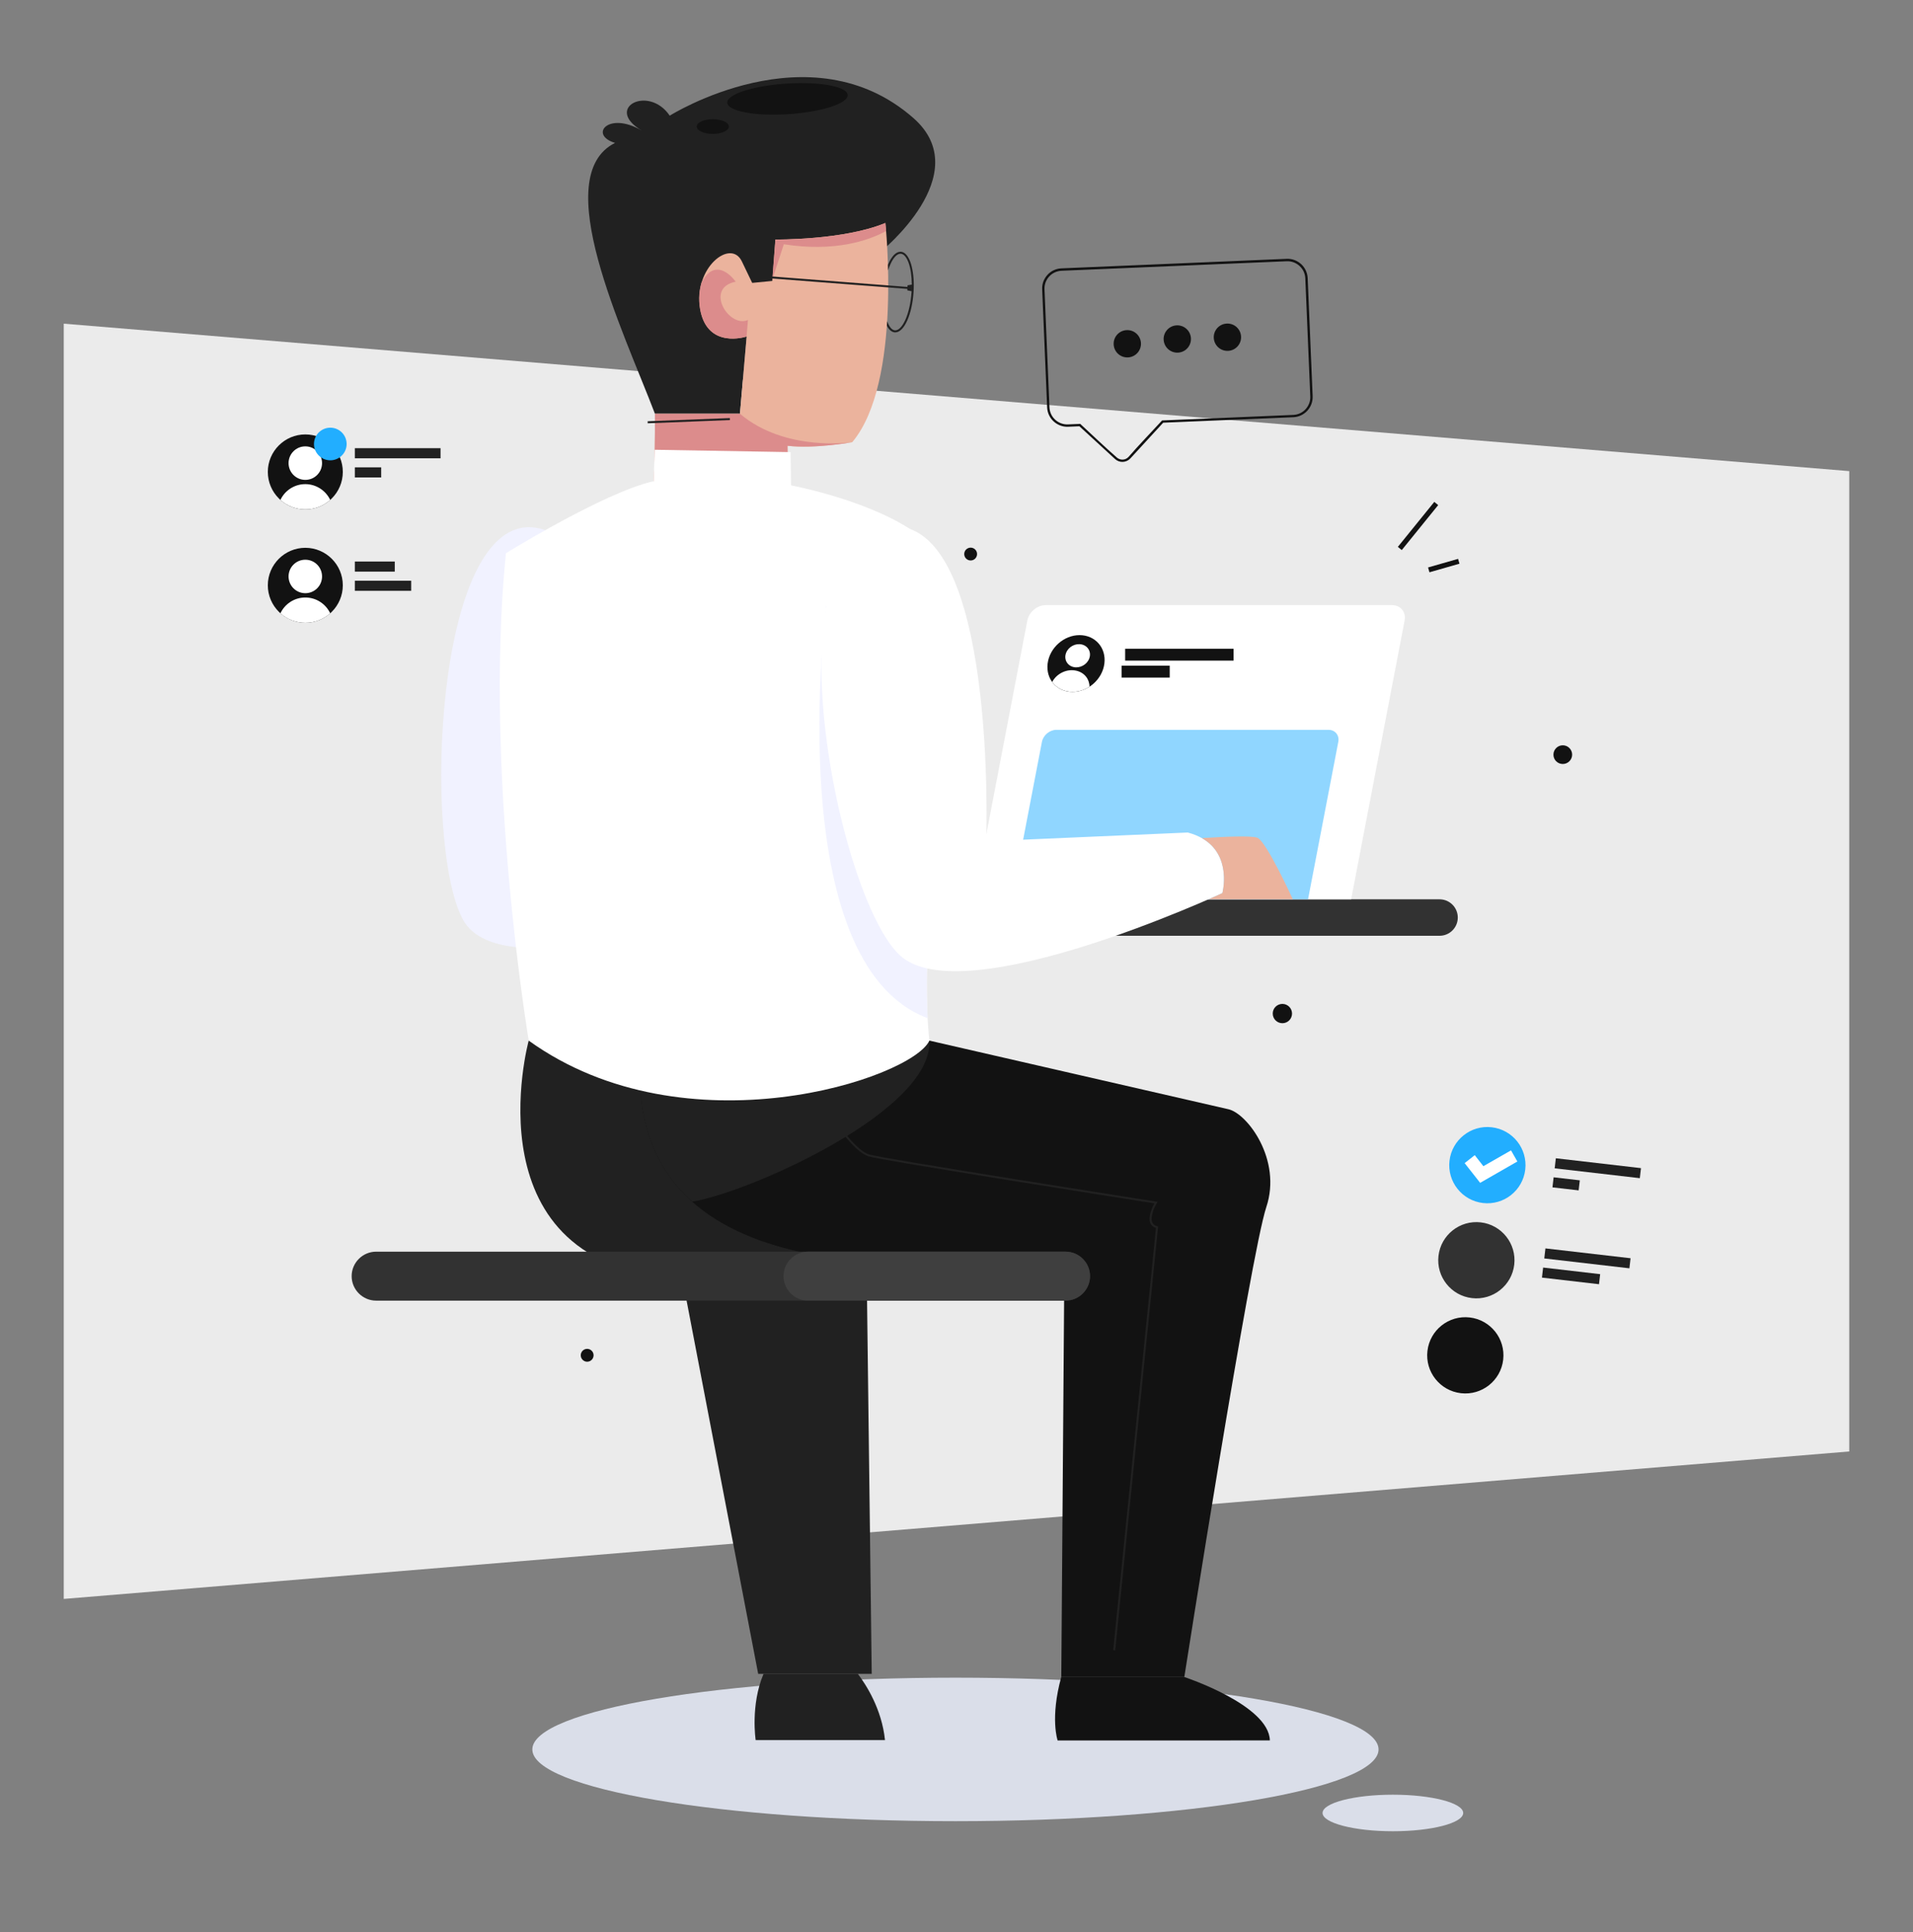 <svg width="100" height="101" viewBox="0 0 100 101" fill="none" xmlns="http://www.w3.org/2000/svg">
<rect x="0" y="0" width="100" height="101" fill="#808080" stroke="none"/>
<g id="Frame">
<g id="Group">
<g id="Group_2">
<path id="Vector" fill-rule="evenodd" clip-rule="evenodd" d="M49.944 95.207C62.127 95.207 72.062 93.522 72.062 91.456C72.062 89.389 62.127 87.704 49.944 87.704C37.762 87.704 27.827 89.389 27.827 91.456C27.827 93.522 37.762 95.207 49.944 95.207Z" fill="#DADEE9"/>
<path id="Vector_2" fill-rule="evenodd" clip-rule="evenodd" d="M72.811 95.733C74.835 95.733 76.487 95.304 76.487 94.778C76.487 94.251 74.835 93.822 72.811 93.822C70.787 93.822 69.135 94.251 69.135 94.778C69.135 95.302 70.787 95.733 72.811 95.733Z" fill="#DADEE9"/>
<path id="Rectangle 349" d="M3.333 16.921L96.667 24.629V75.879L3.333 83.587V16.921Z" fill="#EBEBEB"/>
</g>
<g id="Group_3">
<path id="Vector_3" fill-rule="evenodd" clip-rule="evenodd" d="M48.702 47.014H75.251C75.778 47.014 76.204 47.44 76.204 47.967C76.204 48.493 75.778 48.92 75.251 48.92H48.702V47.014Z" fill="#323232"/>
<path id="Vector_4" fill-rule="evenodd" clip-rule="evenodd" d="M54.66 31.636H72.773C73.216 31.636 73.509 31.998 73.424 32.44L70.629 47.014H50.907L53.702 32.44C53.787 31.996 54.218 31.636 54.66 31.636Z" fill="white"/>
<path id="Vector_5" opacity="0.5" fill-rule="evenodd" clip-rule="evenodd" d="M68.376 47.014H52.885L54.465 38.785C54.531 38.438 54.869 38.154 55.218 38.154H69.447C69.793 38.154 70.025 38.438 69.958 38.785L68.376 47.014Z" fill="#22AEFF"/>
<g id="Group_4">
<path id="Vector_6" fill-rule="evenodd" clip-rule="evenodd" d="M56.433 33.203C57.253 33.203 57.833 33.867 57.731 34.687C57.629 35.507 56.882 36.171 56.062 36.171C55.242 36.171 54.662 35.507 54.764 34.687C54.867 33.867 55.613 33.203 56.433 33.203Z" fill="#121212"/>
<path id="Vector_7" fill-rule="evenodd" clip-rule="evenodd" d="M56.953 35.898C56.689 36.069 56.382 36.169 56.062 36.169C55.613 36.169 55.236 35.969 55.002 35.653C55.238 35.205 55.78 34.944 56.273 35.065C56.691 35.164 56.951 35.505 56.953 35.898ZM56.553 33.693C56.218 33.613 55.849 33.811 55.727 34.136C55.605 34.46 55.778 34.789 56.111 34.869C56.447 34.949 56.816 34.751 56.938 34.427C57.062 34.102 56.889 33.773 56.553 33.693Z" fill="white"/>
</g>
<g id="Group_5">
<path id="Vector_8" d="M64.484 33.914H58.816V34.536H64.484V33.914Z" fill="#121212"/>
<path id="Vector_9" d="M61.145 34.801H58.629V35.423H61.145V34.801Z" fill="#121212"/>
</g>
<path id="Vector_10" fill-rule="evenodd" clip-rule="evenodd" d="M75.18 26.405L73.276 28.756L73.071 28.589L74.976 26.238L75.18 26.405ZM74.651 29.665L76.22 29.216L76.291 29.469L74.722 29.918L74.651 29.665Z" fill="#121212"/>
</g>
<g id="Group_6">
<g id="Group_7">
<path id="Vector_11" fill-rule="evenodd" clip-rule="evenodd" d="M55.482 14.029L67.262 13.531C67.551 13.518 67.818 13.627 68.018 13.809C68.215 13.991 68.344 14.249 68.358 14.538L68.618 20.715C68.629 21.004 68.522 21.271 68.34 21.471C68.158 21.669 67.9 21.798 67.611 21.811L60.804 22.098L59.087 23.967C58.982 24.08 58.84 24.14 58.695 24.147C58.551 24.153 58.404 24.104 58.291 24L56.424 22.284L55.833 22.309C55.544 22.322 55.278 22.213 55.078 22.031C54.88 21.849 54.751 21.591 54.738 21.302L54.478 15.124C54.464 14.835 54.573 14.569 54.755 14.369C54.933 14.171 55.193 14.042 55.482 14.029ZM67.267 13.658L55.487 14.155C55.233 14.167 55.004 14.28 54.844 14.456C54.684 14.631 54.589 14.867 54.6 15.122L54.86 21.3C54.871 21.555 54.984 21.782 55.16 21.942C55.335 22.102 55.571 22.198 55.827 22.187L56.469 22.16C57.098 22.738 57.733 23.353 58.375 23.913C58.464 23.993 58.578 24.031 58.691 24.027C58.804 24.022 58.915 23.973 58.995 23.884C59.553 23.242 60.169 22.609 60.747 21.98L67.607 21.691C67.862 21.68 68.089 21.567 68.249 21.391C68.409 21.215 68.504 20.98 68.493 20.724L68.233 14.547C68.222 14.293 68.109 14.064 67.933 13.904C67.758 13.744 67.52 13.647 67.267 13.658Z" fill="#121212"/>
<g id="Group_8">
<path id="Vector_12" fill-rule="evenodd" clip-rule="evenodd" d="M58.864 17.26C59.258 17.224 59.604 17.513 59.64 17.907C59.675 18.3 59.387 18.646 58.993 18.682C58.6 18.718 58.253 18.429 58.218 18.035C58.182 17.644 58.471 17.295 58.864 17.26Z" fill="#121212"/>
<path id="Vector_13" fill-rule="evenodd" clip-rule="evenodd" d="M61.478 17.011C61.871 16.976 62.218 17.264 62.253 17.658C62.289 18.051 62 18.398 61.607 18.433C61.213 18.469 60.867 18.18 60.831 17.787C60.793 17.395 61.084 17.047 61.478 17.011Z" fill="#121212"/>
<path id="Vector_14" fill-rule="evenodd" clip-rule="evenodd" d="M64.098 16.918C64.491 16.882 64.838 17.171 64.873 17.564C64.909 17.958 64.62 18.304 64.227 18.34C63.833 18.375 63.487 18.087 63.451 17.693C63.416 17.3 63.704 16.953 64.098 16.918Z" fill="#121212"/>
</g>
</g>
<g id="Group_9">
<g id="Group_10">
<path id="Vector_15" fill-rule="evenodd" clip-rule="evenodd" d="M77.98 58.931C79.073 59.058 79.858 60.047 79.731 61.14C79.604 62.233 78.616 63.018 77.522 62.891C76.429 62.764 75.644 61.776 75.771 60.682C75.898 59.589 76.887 58.804 77.98 58.931Z" fill="#22AEFF"/>
<path id="Vector_16" fill-rule="evenodd" clip-rule="evenodd" d="M77.091 60.389L77.542 60.965L78.987 60.138L79.318 60.72L77.373 61.836L76.562 60.805L77.091 60.389Z" fill="white"/>
</g>
<path id="Vector_17" fill-rule="evenodd" clip-rule="evenodd" d="M77.404 63.902C78.498 64.029 79.282 65.018 79.156 66.111C79.029 67.204 78.04 67.989 76.947 67.862C75.853 67.736 75.069 66.747 75.195 65.653C75.322 64.56 76.311 63.776 77.404 63.902Z" fill="#323232"/>
<path id="Vector_18" fill-rule="evenodd" clip-rule="evenodd" d="M76.827 68.873C77.92 69 78.704 69.989 78.578 71.082C78.451 72.176 77.462 72.96 76.369 72.833C75.276 72.707 74.491 71.718 74.618 70.624C74.745 69.531 75.733 68.747 76.827 68.873Z" fill="#121212"/>
<g id="Group_11">
<path id="Vector_19" d="M81.33 60.551L81.269 61.077L85.72 61.592L85.781 61.067L81.33 60.551Z" fill="#212121"/>
<path id="Vector_20" d="M81.214 61.546L81.153 62.072L82.522 62.23L82.583 61.705L81.214 61.546Z" fill="#212121"/>
</g>
<g id="Group_12">
<path id="Vector_21" d="M80.786 65.263L80.725 65.788L85.175 66.304L85.236 65.778L80.786 65.263Z" fill="#212121"/>
<path id="Vector_22" d="M80.665 66.264L80.604 66.79L83.586 67.136L83.647 66.61L80.665 66.264Z" fill="#212121"/>
</g>
</g>
<g id="Group_13">
<g id="Group_14">
<path id="Vector_23" fill-rule="evenodd" clip-rule="evenodd" d="M15.96 26.631C17.04 26.631 17.92 25.751 17.92 24.671C17.92 23.591 17.04 22.711 15.96 22.711C14.88 22.711 14 23.591 14 24.671C14 25.751 14.88 26.631 15.96 26.631Z" fill="#121212"/>
<path id="Vector_24" fill-rule="evenodd" clip-rule="evenodd" d="M15.96 23.335C16.444 23.335 16.835 23.727 16.835 24.211C16.835 24.695 16.444 25.087 15.96 25.087C15.476 25.087 15.084 24.695 15.084 24.211C15.084 23.727 15.476 23.335 15.96 23.335ZM17.262 26.135C16.916 26.444 16.46 26.631 15.96 26.631C15.46 26.631 15.004 26.444 14.658 26.135C14.889 25.646 15.384 25.309 15.96 25.309C16.535 25.311 17.031 25.649 17.262 26.135Z" fill="white"/>
<g id="Group_15">
<path id="Vector_25" d="M23.029 23.429H18.549V23.958H23.029V23.429Z" fill="#212121"/>
<path id="Vector_26" d="M19.927 24.431H18.549V24.96H19.927V24.431Z" fill="#212121"/>
</g>
</g>
<g id="Group_16">
<path id="Vector_27" fill-rule="evenodd" clip-rule="evenodd" d="M15.96 32.558C17.04 32.558 17.92 31.678 17.92 30.598C17.92 29.518 17.04 28.638 15.96 28.638C14.88 28.638 14 29.518 14 30.598C14 31.675 14.88 32.558 15.96 32.558Z" fill="#121212"/>
<path id="Vector_28" fill-rule="evenodd" clip-rule="evenodd" d="M15.96 29.26C16.444 29.26 16.835 29.651 16.835 30.136C16.835 30.62 16.444 31.011 15.96 31.011C15.476 31.011 15.084 30.618 15.084 30.136C15.084 29.653 15.476 29.26 15.96 29.26ZM17.262 32.062C16.916 32.371 16.46 32.558 15.96 32.558C15.46 32.558 15.004 32.371 14.658 32.062C14.889 31.573 15.384 31.236 15.96 31.236C16.535 31.236 17.031 31.573 17.262 32.062Z" fill="white"/>
<g id="Group_17">
<path id="Vector_29" d="M20.636 29.355H18.549V29.884H20.636V29.355Z" fill="#212121"/>
<path id="Vector_30" d="M21.495 30.358H18.549V30.887H21.495V30.358Z" fill="#212121"/>
</g>
</g>
<path id="Vector_31" fill-rule="evenodd" clip-rule="evenodd" d="M17.267 24.064C17.738 24.064 18.12 23.68 18.12 23.211C18.12 22.74 17.736 22.358 17.267 22.358C16.796 22.358 16.413 22.742 16.413 23.211C16.413 23.682 16.798 24.064 17.267 24.064Z" fill="#22AEFF"/>
</g>
<g id="Group_18">
<path id="Vector_32" d="M67.036 53.491C67.314 53.491 67.54 53.265 67.54 52.986C67.54 52.708 67.314 52.482 67.036 52.482C66.757 52.482 66.531 52.708 66.531 52.986C66.531 53.265 66.757 53.491 67.036 53.491Z" fill="#121212"/>
<path id="Vector_33" fill-rule="evenodd" clip-rule="evenodd" d="M81.693 39.94C81.962 39.94 82.182 39.72 82.182 39.451C82.182 39.182 81.962 38.962 81.693 38.962C81.424 38.962 81.204 39.182 81.204 39.451C81.202 39.72 81.422 39.94 81.693 39.94Z" fill="#121212"/>
<path id="Vector_34" d="M50.74 29.3C50.925 29.3 51.075 29.15 51.075 28.964C51.075 28.779 50.925 28.629 50.74 28.629C50.555 28.629 50.404 28.779 50.404 28.964C50.404 29.15 50.555 29.3 50.74 29.3Z" fill="#121212"/>
<path id="Vector_35" fill-rule="evenodd" clip-rule="evenodd" d="M30.693 71.187C30.878 71.187 31.029 71.035 31.029 70.851C31.029 70.666 30.878 70.515 30.693 70.515C30.509 70.515 30.358 70.666 30.358 70.851C30.358 71.035 30.509 71.187 30.693 71.187Z" fill="#121212"/>
</g>
</g>
<g id="Group_19">
<g id="Group_20">
<g id="Group_21">
<g id="Group_22">
<path id="Vector_36" fill-rule="evenodd" clip-rule="evenodd" d="M28.669 53.618L27.638 54.4C27.638 54.4 24.38 66.267 35.671 66.847L39.633 87.504H45.569L45.24 61.287L41.867 61.896L37.407 54.196L28.669 53.618Z" fill="#212121"/>
<path id="Vector_37" fill-rule="evenodd" clip-rule="evenodd" d="M44.842 87.504C45.276 88.076 46.096 89.347 46.262 90.967H39.502C39.502 90.967 39.22 89.149 39.913 87.504H44.842Z" fill="#212121"/>
</g>
<g id="Group_23">
<path id="Vector_38" fill-rule="evenodd" clip-rule="evenodd" d="M48.58 54.4L64.218 57.989C65.202 58.215 67.02 60.627 66.196 63.1C65.371 65.573 61.909 87.669 61.909 87.669H55.478L55.642 65.738C48.533 66.251 33.28 67.72 33.445 55.918C41.645 57.102 48.58 54.4 48.58 54.4Z" fill="#121212"/>
<path id="Vector_39" fill-rule="evenodd" clip-rule="evenodd" d="M48.58 54.4C48.671 56.08 46.718 57.878 44.287 59.382C44.629 59.793 45.069 60.242 45.436 60.353C46.16 60.575 60.393 62.809 60.436 62.816L60.513 62.827L60.473 62.893C60.471 62.895 59.84 63.951 60.496 64.102L60.54 64.113L58.296 86.278L58.191 86.267L60.427 64.193C59.807 64.007 60.211 63.153 60.344 62.907C59.247 62.736 46.107 60.669 45.404 60.453C45.016 60.333 44.551 59.86 44.198 59.435C41.287 61.22 37.729 62.58 36.18 62.818C34.465 61.287 33.4 59.078 33.444 55.916C41.645 57.102 48.58 54.4 48.58 54.4Z" fill="#212121"/>
<path id="Vector_40" fill-rule="evenodd" clip-rule="evenodd" d="M64.316 90.987H55.287C55.287 90.987 54.882 89.835 55.476 87.669H61.907C61.907 87.669 66.338 89.131 66.38 90.984H64.316V90.987Z" fill="#121212"/>
</g>
</g>
<g id="Group_24">
<g id="Group_25">
<path id="Vector_41" fill-rule="evenodd" clip-rule="evenodd" d="M46.016 13.18C46.016 13.18 51.089 9.107 47.747 6.171C42.347 1.431 35.009 6.047 35.009 6.047C33.902 4.411 31.544 5.649 33.553 6.829C31.798 5.789 30.769 7.056 32.151 7.471C28.665 9.211 32.567 17.258 34.236 21.629H38.68L39.031 17.589L46.016 13.18Z" fill="#212121"/>
<path id="Vector_42" fill-rule="evenodd" clip-rule="evenodd" d="M41.165 4.367C42.905 4.262 44.313 4.533 44.313 4.978C44.313 5.42 42.902 5.864 41.165 5.971C39.425 6.078 38.016 5.804 38.016 5.36C38.016 4.916 39.425 4.473 41.165 4.367ZM37.26 6.231C37.725 6.231 38.1 6.404 38.1 6.616C38.1 6.829 37.725 7 37.26 7C36.796 7 36.42 6.827 36.42 6.616C36.42 6.402 36.796 6.231 37.26 6.231Z" fill="#121212"/>
</g>
<g id="Group_26">
<path id="Vector_43" fill-rule="evenodd" clip-rule="evenodd" d="M46.282 11.656C46.282 11.656 47.189 19.982 44.551 23.116C44.551 23.116 42.611 23.471 41.169 23.305L41.2 27.2L34.102 27.031C34.102 27.031 34.256 24.251 34.236 21.631H38.68L39.031 17.591C39.031 17.591 36.969 18.291 36.6 16.149C36.229 14.005 38.207 12.438 38.785 13.676L39.32 14.789L40.371 14.687L40.536 12.522C40.531 12.522 44.118 12.562 46.282 11.656Z" fill="#EBB39D"/>
<path id="Vector_44" fill-rule="evenodd" clip-rule="evenodd" d="M44.551 23.116C44.551 23.116 42.611 23.471 41.169 23.304L41.2 27.2L34.102 27.031C34.102 27.031 34.256 24.251 34.236 21.631H38.68C41.069 23.653 44.551 23.116 44.551 23.116Z" fill="#DC8C8C"/>
<path id="Vector_45" fill-rule="evenodd" clip-rule="evenodd" d="M46.282 11.656C46.282 11.656 46.298 11.807 46.32 12.076C45.389 12.591 43.598 13.182 40.973 12.769L40.371 14.618L40.531 12.52C40.531 12.522 44.118 12.562 46.282 11.656Z" fill="#DC8C8C"/>
<path id="Vector_46" fill-rule="evenodd" clip-rule="evenodd" d="M38.967 17.609C38.627 17.705 36.927 18.076 36.593 16.149C36.507 15.649 36.549 15.182 36.669 14.774C37.456 13.276 38.458 14.727 38.458 14.727C36.804 15.051 38.1 17.169 39.098 16.727L39.027 17.591L38.967 17.609Z" fill="#DC8C8C"/>
<path id="Vector_47" fill-rule="evenodd" clip-rule="evenodd" d="M47.664 14.878L47.438 14.916L47.435 15L46.433 14.922L45.922 14.883L39.38 14.378L39.371 14.482L46.136 15.002L46.24 15.011L47.431 15.102L47.429 15.18L47.653 15.225L47.651 15.262C47.613 15.822 47.495 16.331 47.336 16.698C47.18 17.051 46.989 17.269 46.8 17.269H46.784C46.622 17.258 46.482 17.085 46.378 16.802L46.376 16.794C46.371 16.869 46.367 16.947 46.36 17.025C46.471 17.238 46.613 17.367 46.778 17.376H46.8C47.035 17.376 47.26 17.134 47.431 16.742C47.598 16.365 47.718 15.845 47.755 15.271C47.764 15.147 47.767 15.027 47.767 14.911C47.767 14.431 47.7 14.007 47.589 13.698C47.471 13.376 47.298 13.174 47.091 13.16H47.069C46.833 13.16 46.609 13.402 46.438 13.794C46.431 13.809 46.424 13.825 46.418 13.842C46.42 13.936 46.422 14.031 46.424 14.129C46.458 14.025 46.495 13.925 46.535 13.836C46.691 13.482 46.88 13.265 47.071 13.265H47.087C47.249 13.276 47.389 13.449 47.493 13.731C47.598 14.025 47.66 14.422 47.664 14.878Z" fill="#212121"/>
</g>
<path id="Vector_48" fill-rule="evenodd" clip-rule="evenodd" d="M33.856 22.022L38.151 21.856L38.156 21.96L33.858 22.129L33.856 22.022Z" fill="#212121"/>
</g>
<g id="Group_27">
<path id="Vector_49" fill-rule="evenodd" clip-rule="evenodd" d="M29.171 43.318C29.171 43.318 33.329 28.291 27.956 27.582C22.709 26.891 22.093 44.08 24.182 48.044C26.271 52.009 39.242 46.969 39.242 46.969C39.242 46.969 40.071 44.889 37.953 43.431L29.171 43.318Z" fill="#F1F2FF"/>
<path id="Vector_50" fill-rule="evenodd" clip-rule="evenodd" d="M41.351 25.371C42.9 25.691 46.978 26.695 48.829 28.678C51.138 31.151 47.758 46.651 48.582 54.402C47.676 56.38 35.853 60.309 27.64 54.402C27.64 54.402 25.291 40.469 26.445 28.924C26.445 28.924 31.496 25.789 34.102 25.171H34.169L34.222 23.513L41.327 23.636L41.351 25.371Z" fill="white"/>
<path id="Vector_51" fill-rule="evenodd" clip-rule="evenodd" d="M49.571 35.442C49.271 40.862 48.229 48.224 48.489 53.227C40.776 50.329 43.189 31.665 43.189 31.665L48.184 34.649C48.182 34.647 48.722 34.956 49.571 35.442Z" fill="#F1F2FF"/>
<path id="Vector_52" fill-rule="evenodd" clip-rule="evenodd" d="M51.553 43.98C51.553 43.98 52.164 27.116 46.518 27.509C40.002 27.962 43.744 46.916 47.047 49.947C50.349 52.978 63.898 46.689 63.898 46.689C63.898 46.689 64.578 44.182 62.091 43.522L51.553 43.98Z" fill="white"/>
<path id="Vector_53" fill-rule="evenodd" clip-rule="evenodd" d="M62.829 43.815C63.842 43.749 65.411 43.671 65.727 43.795C66.2 43.982 67.582 47.013 67.582 47.013H63.173C63.636 46.811 63.898 46.689 63.898 46.689C63.898 46.689 64.431 44.724 62.829 43.815Z" fill="#EBB39D"/>
</g>
</g>
<g id="Group_28">
<path id="Vector_54" fill-rule="evenodd" clip-rule="evenodd" d="M55.702 67.994H19.662C18.958 67.994 18.382 67.418 18.382 66.714C18.382 66.009 18.958 65.434 19.662 65.434H55.702C56.407 65.434 56.982 66.009 56.982 66.714C56.98 67.418 56.404 67.994 55.702 67.994Z" fill="#323232"/>
<path id="Vector_55" fill-rule="evenodd" clip-rule="evenodd" d="M55.7 67.993H42.238C41.533 67.993 40.958 67.418 40.958 66.713C40.958 66.009 41.533 65.433 42.238 65.433H55.7C56.404 65.433 56.98 66.009 56.98 66.713C56.98 67.418 56.404 67.993 55.7 67.993Z" fill="#3F3F3F"/>
</g>
</g>
</g>
</g>
</svg>

